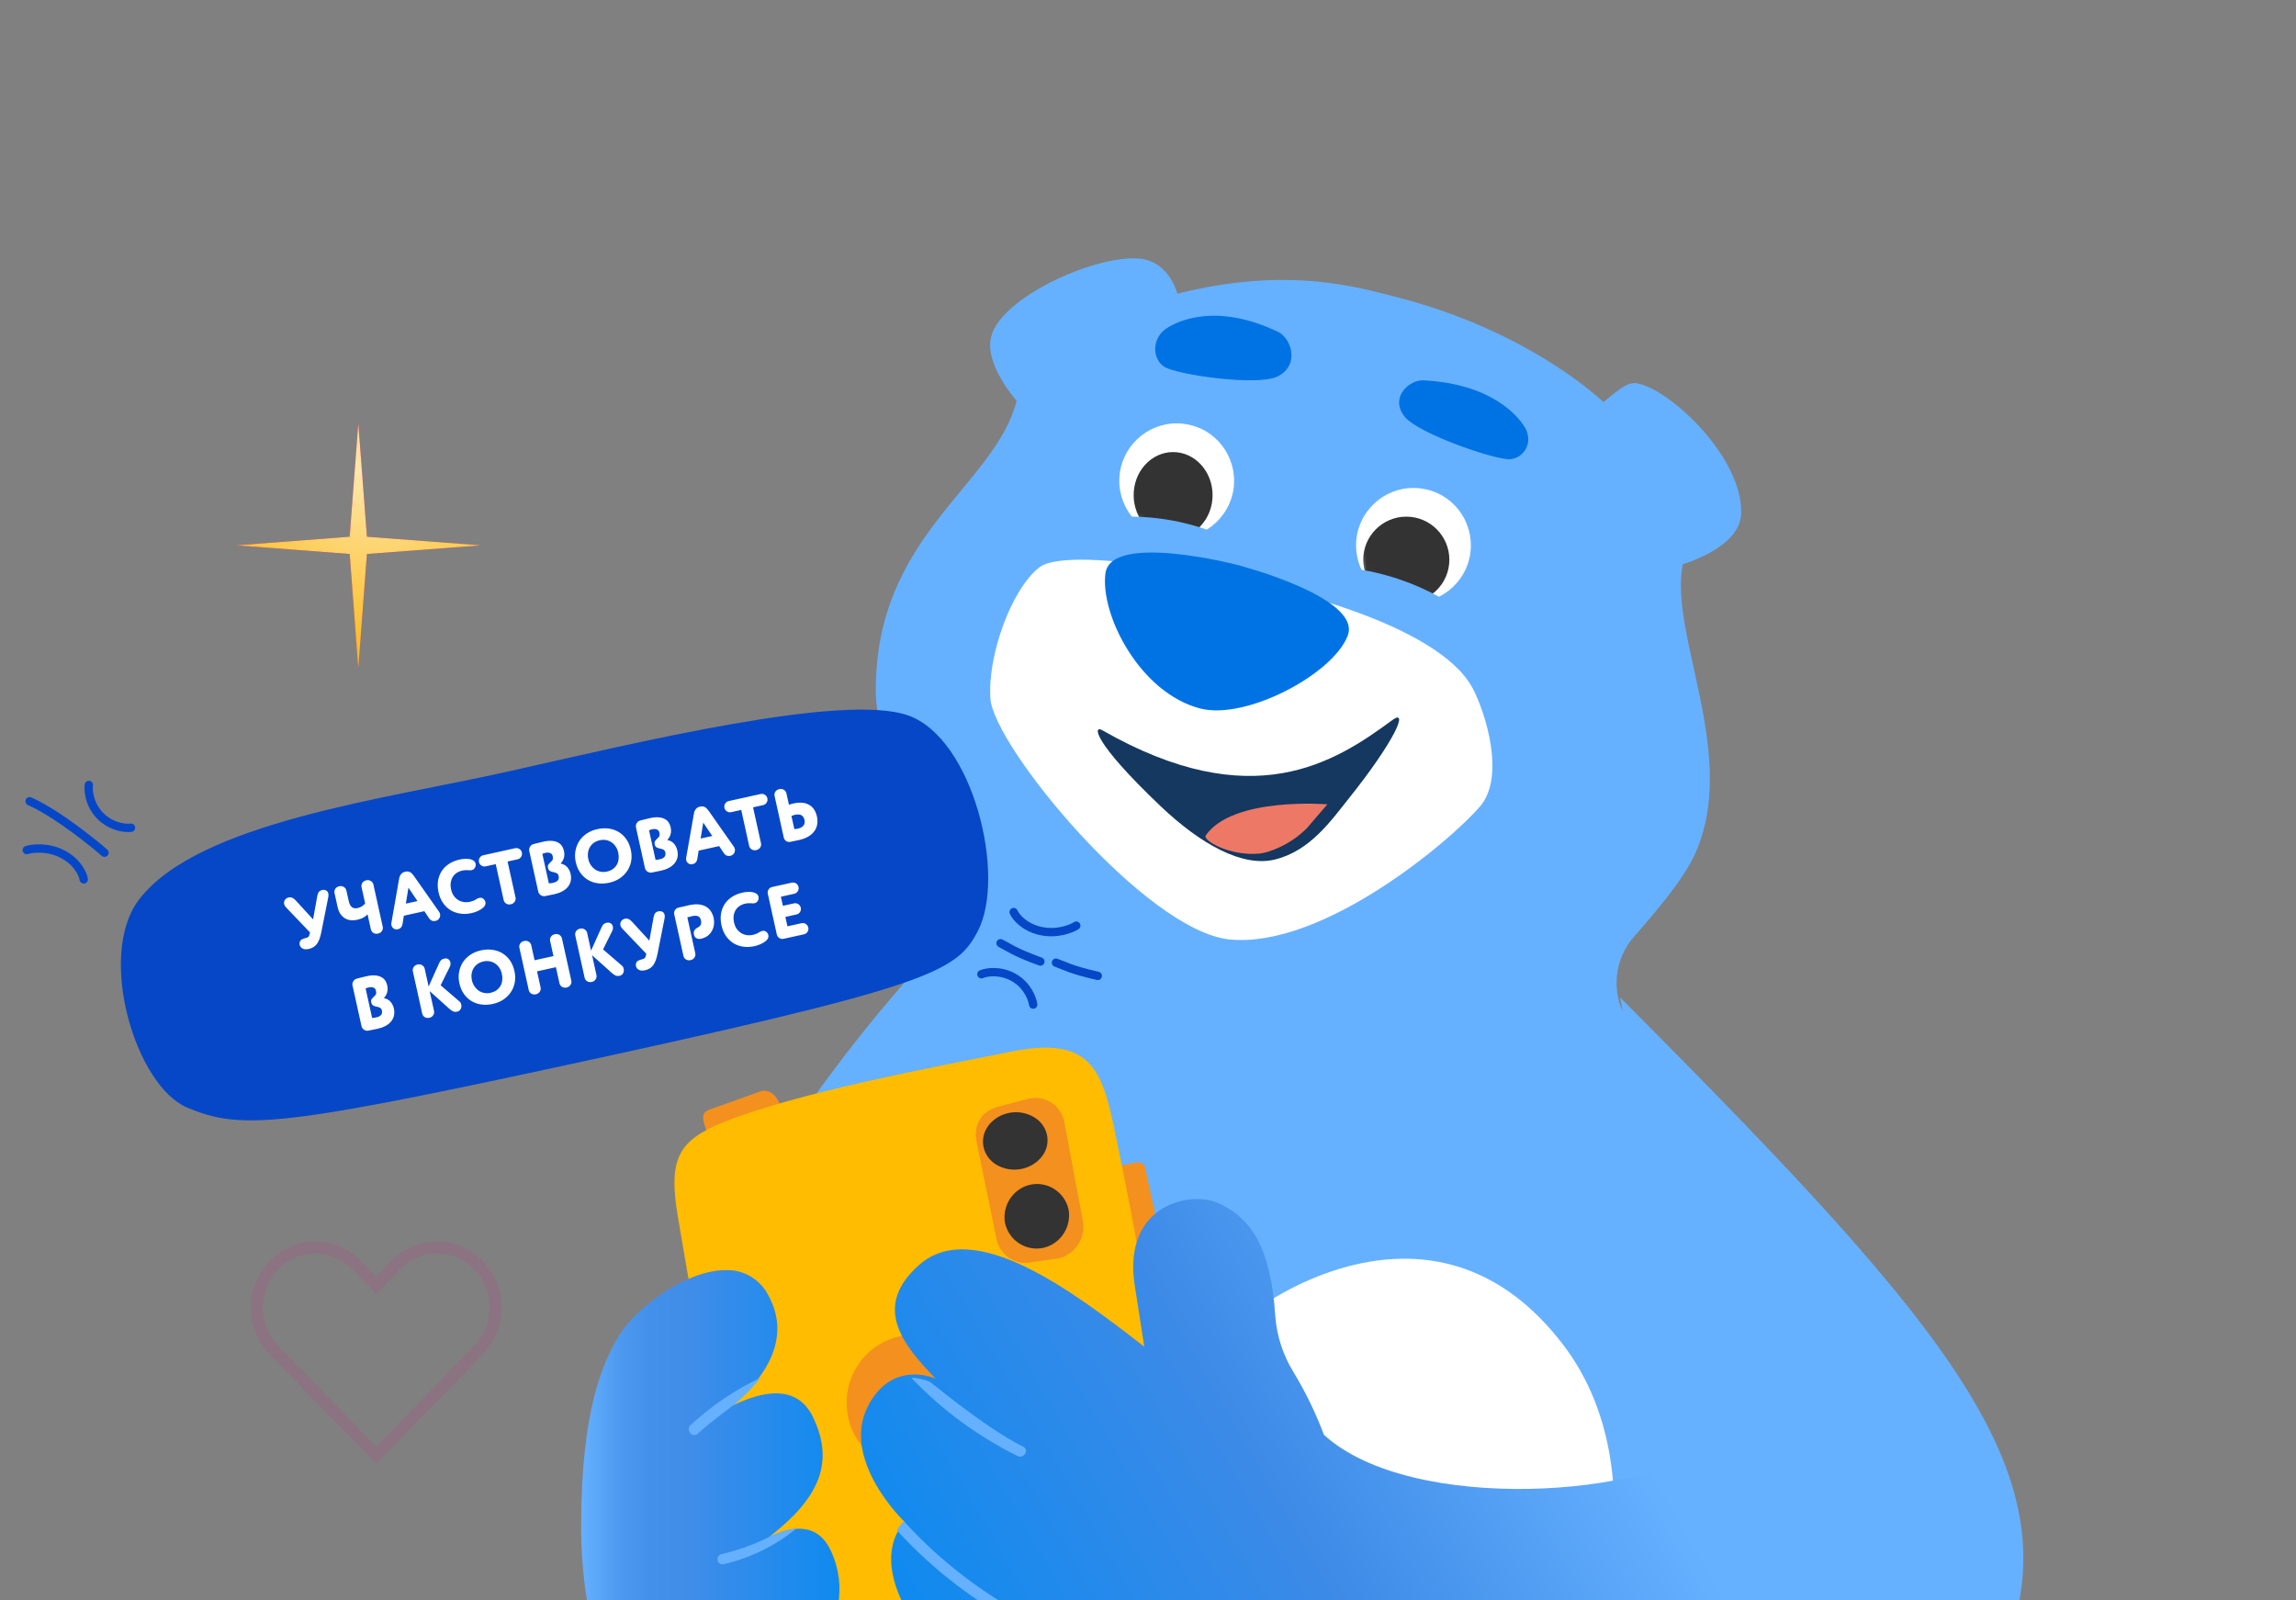 <svg width="320" height="223" viewBox="0 0 320 223" fill="none" xmlns="http://www.w3.org/2000/svg">
<rect x="0" y="0" width="320" height="223" fill="#808080" stroke="none"/>
<g clip-path="url(#clip0_100_2604)">
<g clip-path="url(#clip1_100_2604)">
<path d="M129.049 133.514C131.28 128.265 131.226 122.32 128.905 117.114C125.945 110.505 122.139 102.693 122.069 96.55C121.835 74.649 138.69 67.736 141.693 55.851C141.693 55.851 137.104 50.757 138.158 46.851C139.755 40.906 154.843 34.619 159.986 36.267C163.18 37.283 164.091 40.933 164.091 40.933C179.61 37.027 189.432 40.087 194.548 41.382C213.352 46.155 223.478 56.038 223.478 56.038C226.231 53.759 227.077 53.149 228.435 53.475C233.226 54.637 243.017 64.049 242.665 71.668C242.452 76.356 234.541 78.625 234.541 78.625C232.513 88.326 242.49 105.406 236.197 119.083C234.642 122.465 231.208 126.574 227.748 130.523C224.99 133.638 224.516 138.175 226.577 141.792C235.686 157.808 258.685 202.75 250.124 235L93.14 232.988C93.14 232.988 74.272 194.354 129.044 133.541" fill="#66B1FF"/>
<path d="M133.166 178.826C154.671 160.175 174.04 180.494 175.597 182.194C177.471 180.836 200.608 164.822 217.842 187.381C230.531 203.994 224.066 229.141 215.995 247.193L125.368 248C119.588 228.874 114.3 195.188 133.166 178.826Z" fill="white"/>
<path d="M144.826 79.087C149.365 75.541 177.095 81.806 177.095 81.806C177.095 81.806 200.261 86.656 205.229 95.88C207.002 99.182 209.863 108.204 206.291 112.365C202.007 117.353 184.235 132.233 171.33 130.918C159.652 129.683 138.467 104.017 138.032 97.327C137.639 91.279 140.962 82.119 144.842 79.082" fill="white"/>
<path d="M162.611 45.738C164.181 44.718 169.517 42.14 178.143 46.254C179.938 47.111 181.253 50.866 178.063 52.463C175.284 53.858 163.952 52.222 162.259 51.107C160.566 49.991 160.481 47.128 162.616 45.738" fill="#0073E4"/>
<path d="M212.483 59.49C211.527 57.965 207.916 53.505 198.407 53.003C196.441 52.896 193.621 55.358 195.773 58.072C197.648 60.437 208.466 64.144 210.464 63.996C212.462 63.847 213.776 61.559 212.488 59.49" fill="#0073E4"/>
<path d="M172.367 78.701C172.367 78.701 189.917 83.221 187.827 88.612C185.737 94.002 173.626 100.373 167.292 98.74C158.854 96.561 153.325 85.671 154.066 79.916C154.807 74.16 172.351 78.701 172.351 78.701" fill="#0073E4"/>
<path d="M194.004 100.388C186.043 106.24 174.533 113.736 153.59 101.744C152.386 101.053 152.15 103.205 161.717 112.312C167.349 117.672 173.163 120.881 177.671 119.787C182.617 118.588 185.572 114.291 188.046 111.197C194.374 103.283 196.451 98.583 193.999 100.383" fill="#143860"/>
<path d="M189.193 74.241C188.237 78.55 190.922 82.822 195.185 83.787C195.201 83.787 195.217 83.793 195.239 83.798C199.528 84.78 203.802 82.085 204.807 77.759C205.763 73.45 203.078 69.178 198.815 68.213C198.799 68.213 198.783 68.207 198.761 68.202C194.472 67.22 190.198 69.915 189.193 74.241Z" fill="white"/>
<path d="M156.192 65.25C155.24 69.56 157.927 73.832 162.199 74.793C162.209 74.793 162.22 74.793 162.231 74.798C166.524 75.78 170.801 73.085 171.807 68.758C172.764 64.448 170.076 60.176 165.81 59.211C165.794 59.211 165.778 59.205 165.756 59.2C161.463 58.223 157.192 60.924 156.192 65.25Z" fill="white"/>
<path d="M160.514 175.689L158.847 175.973C157.881 176.141 156.957 175.504 156.781 174.546L155.008 163.563C154.838 162.61 157.403 162.189 157.403 162.189C158.666 161.852 159.452 161.904 159.622 162.857L161.974 173.683C162.139 174.636 161.496 175.541 160.53 175.71H160.519" fill="#F4901E"/>
<path d="M108.805 154.145L108.901 154.454C109.281 155.683 108.531 156.968 107.235 157.328C107.23 157.328 107.225 157.328 107.214 157.333L101.446 158.906C100.133 159.265 98.762 158.562 98.366 157.328L98.269 157.019C97.884 155.789 97.734 154.934 99.073 154.575L106.052 152.065C107.369 151.706 108.398 152.89 108.783 154.125" fill="#F4901E"/>
<path d="M118.398 247.358C128.954 248.754 156.459 247.438 156.459 247.438C162.116 246.82 167.511 244.24 166.961 236.741C165.574 217.708 161.737 187.658 155.183 156.75C153.513 148.867 151.688 144.405 141.084 146.527C129.669 148.813 111.066 152.278 100.82 156.403C94.453 158.967 93.108 161.573 94.496 169.685C97.89 189.481 103.269 221.668 109.492 240.839C111.061 245.668 113.387 246.702 118.393 247.353" fill="#FFBC00"/>
<path d="M143.937 175.877L147.49 175.387C149.849 174.834 151.36 172.521 150.926 170.133L148.333 156.353C147.908 154.119 145.766 152.652 143.539 153.072C143.417 153.093 143.29 153.125 143.168 153.162L139.128 154.226C136.795 154.853 135.628 156.741 136.105 159.087L138.889 172.686C139.35 174.93 141.535 176.377 143.773 175.914C143.826 175.903 143.884 175.893 143.937 175.877Z" fill="#F4901E"/>
<path d="M137.622 157.063C136.435 158.844 136.999 161.196 138.875 162.32C138.978 162.382 139.087 162.438 139.195 162.489C141.364 163.562 144.043 162.895 145.372 160.949C146.565 159.173 146.007 156.822 144.13 155.692C144.005 155.615 143.875 155.548 143.745 155.487C141.57 154.439 138.908 155.132 137.601 157.083" fill="#333333"/>
<path d="M140.086 170.507C140.668 172.932 143.059 174.433 145.466 173.888C147.846 173.315 149.368 170.952 148.923 168.516C148.351 166.063 145.922 164.544 143.498 165.123H143.488C141.124 165.718 139.629 168.076 140.08 170.501" fill="#333333"/>
<path d="M118 195.405C117.948 200.651 122.159 204.947 127.405 205C132.651 205.052 136.947 200.841 137 195.595C137.052 190.349 132.841 186.053 127.595 186C127.563 186 127.532 186 127.5 186C122.281 185.979 118.032 190.185 118 195.405Z" fill="#F4901E"/>
<path d="M127.386 226.143C121.067 216.43 126.114 212.129 126.114 212.129C126.114 212.129 116.995 203.441 121.03 195.838C124.453 189.389 130.404 192.13 130.404 192.13C125.736 187.322 121.579 182.091 128.078 176.304C135.7 169.519 149.529 179.938 159.483 187.68L158.084 178.693C156.684 167.692 166.068 166.03 169.677 167.611C174.547 169.749 177.129 174.119 177.736 183.362C177.938 186.141 178.806 188.828 180.264 191.195C181.952 193.979 183.378 196.912 184.523 199.958C196.819 211.178 230.63 208.437 238.024 201.101C239.871 199.268 240.568 196.731 238.519 191.58C232.994 177.688 225.792 139 225.792 139C273.608 186.964 290.29 206.92 278.223 232.86C265.251 260.755 216.982 270.586 165.765 253.697C165.765 253.686 140.502 246.308 127.386 226.143Z" fill="url(#paint0_linear_100_2604)"/>
<path d="M127 192C127.87 192.041 128.724 192.225 129.531 192.542C128.851 191.862 137.034 198.852 142.608 201.615C143.499 202.055 142.713 203.35 141.822 202.91C136.259 200.152 131.239 196.457 127.005 192" fill="#66B1FF"/>
<path d="M125.005 213.272C125.257 212.798 125.584 212.372 125.97 212C130.994 217.517 136.967 222.104 143.605 225.556C144.506 226.025 143.707 227.371 142.801 226.903C136.109 223.423 130.088 218.815 125 213.277" fill="#66B1FF"/>
<path d="M107.116 180.582C110.412 186.639 106.473 192.107 102.129 195.873C106.329 193.806 111.109 192.882 113.331 197.534C116.362 203.884 114.134 208.829 107.169 214.218C110.258 212.674 113.98 212.028 115.862 216.253C120.514 226.699 109.402 234.817 109.402 234.817C108.131 240.157 103.224 242.021 98.981 242C84.934 241.941 80.963 226.79 81 212.29C81.043 196.209 84.105 189.784 86.248 186.179C88.46 182.441 95.504 177.004 101.135 177.004C103.655 176.913 105.994 178.313 107.116 180.582Z" fill="url(#paint1_linear_100_2604)"/>
<path d="M96.259 198.598C99.147 195.915 102.434 193.693 106 192C104.99 193.273 103.854 194.447 102.608 195.501C102.902 195.359 99.162 198.011 97.248 199.798C96.517 200.479 95.528 199.274 96.254 198.614" fill="#66B1FF"/>
<path d="M100.587 216.583C102.988 216.02 105.305 215.167 107.482 214.054C108.579 213.51 109.769 213.152 111 213C108.101 215.397 104.63 217.103 100.884 217.976C99.922 218.201 99.631 216.789 100.587 216.569" fill="#66B1FF"/>
<path d="M185 112.092C185 112.092 171.767 110.987 168.034 116.447C167.606 117.078 171.313 119.352 175.559 118.953C176.76 118.84 179.82 117.784 182.154 115.401" fill="#ED7865"/>
<mask id="mask0_100_2604" style="mask-type:luminance" maskUnits="userSpaceOnUse" x="189" y="68" width="16" height="16">
<path d="M189.193 74.241C188.237 78.55 190.922 82.822 195.185 83.787C195.201 83.787 195.217 83.793 195.239 83.798C199.528 84.78 203.802 82.085 204.807 77.759C205.763 73.45 203.078 69.178 198.815 68.213C198.799 68.213 198.783 68.207 198.761 68.202C194.472 67.22 190.198 69.915 189.193 74.241Z" fill="white"/>
</mask>
<g mask="url(#mask0_100_2604)">
<path d="M202 78C202 81.312 199.312 84 196 84C192.688 84 190 81.312 190 78C190 74.688 192.688 72 196 72C199.312 72 202 74.688 202 78Z" fill="#333333"/>
</g>
<mask id="mask1_100_2604" style="mask-type:luminance" maskUnits="userSpaceOnUse" x="156" y="59" width="16" height="16">
<path d="M156.192 65.25C155.24 69.56 157.927 73.832 162.199 74.793C162.209 74.793 162.22 74.793 162.231 74.798C166.524 75.78 170.801 73.085 171.807 68.758C172.764 64.448 170.076 60.176 165.81 59.211C165.794 59.211 165.778 59.205 165.756 59.2C161.463 58.223 157.192 60.924 156.192 65.25Z" fill="white"/>
</mask>
<g mask="url(#mask1_100_2604)">
<path d="M169 69C169 72.313 166.537 75 163.5 75C160.463 75 158 72.313 158 69C158 65.687 160.463 63 163.5 63C166.537 63 169 65.687 169 69Z" fill="#333333"/>
</g>
<path d="M204 85.416C204 85.416 196.994 79.568 186 79V82.632L201.862 90L204 85.416Z" fill="#66B1FF"/>
<path d="M172 75.498C172 75.498 163.715 70.491 152 72.458L154.385 76.169L171.393 77L172 75.498Z" fill="#66B1FF"/>
</g>
<path d="M144 140C143.889 139.187 143.191 137.293 141.282 136.219C139.373 135.145 137.484 135.47 136.779 135.767" stroke="#0647C7" stroke-width="1.165" stroke-linecap="round"/>
<path d="M150 129C149.268 129.463 147.237 130.257 144.967 129.727C142.697 129.197 141.56 127.759 141.276 127.107" stroke="#0647C7" stroke-width="1.165" stroke-linecap="round"/>
<path d="M145 134C141.294 132.648 140.706 132.076 139.451 131.445" stroke="#0647C7" stroke-width="1.165" stroke-linecap="round"/>
<path d="M153 136C149.155 135.12 148.5 134.627 147.176 134.157" stroke="#0647C7" stroke-width="1.165" stroke-linecap="round"/>
</g>
<path d="M70.729 107.537C88.723 103.498 117.535 96.508 126.578 99.703C135.621 102.898 140.3 122.065 136.273 129.777C133.255 135.557 129.637 137.523 75.773 149.109C38.761 157.07 33.33 157.407 26.087 154.35C18.845 151.294 13.461 133.116 19.375 125.366C27.594 114.601 53.749 111.348 70.729 107.537Z" fill="#0647C7"/>
<path d="M39.604 125.995C39.557 125.782 39.593 125.586 39.712 125.408C39.839 125.229 40.012 125.115 40.232 125.066C40.411 125.027 40.58 125.043 40.74 125.116C40.899 125.182 41.065 125.311 41.237 125.504L43.634 128.124L44.227 124.833C44.275 124.592 44.35 124.41 44.452 124.286C44.555 124.162 44.706 124.079 44.905 124.035C45.105 123.991 45.286 124.012 45.45 124.098C45.611 124.178 45.716 124.324 45.763 124.538C45.79 124.661 45.787 124.825 45.752 125.027L44.774 129.949C44.642 130.628 44.445 131.154 44.182 131.53C43.917 131.898 43.534 132.138 43.032 132.249C42.901 132.278 42.756 132.292 42.597 132.291C42.411 132.296 42.236 132.241 42.074 132.125C41.911 132.01 41.808 131.855 41.766 131.663C41.746 131.573 41.745 131.473 41.764 131.36C41.802 131.143 41.906 130.994 42.076 130.913C42.251 130.824 42.449 130.755 42.669 130.706C42.806 130.676 42.914 130.623 42.991 130.549C43.068 130.474 43.124 130.35 43.158 130.176L43.203 129.939L39.868 126.456C39.727 126.307 39.639 126.153 39.604 125.995ZM48.589 125.515C48.648 125.783 48.723 125.994 48.815 126.147C48.905 126.293 49.005 126.401 49.114 126.47C49.23 126.539 49.353 126.576 49.485 126.583C49.615 126.583 49.745 126.569 49.876 126.54C50.082 126.495 50.267 126.418 50.431 126.309C50.601 126.2 50.756 126.068 50.895 125.915L50.391 123.635C50.344 123.422 50.38 123.223 50.497 123.038C50.622 122.852 50.805 122.732 51.045 122.679C51.286 122.626 51.499 122.658 51.684 122.776C51.875 122.893 51.995 123.057 52.042 123.271L53.342 129.151C53.389 129.364 53.35 129.564 53.225 129.75C53.108 129.935 52.928 130.053 52.688 130.107C52.447 130.16 52.231 130.128 52.039 130.012C51.854 129.894 51.738 129.728 51.691 129.515L51.228 127.421C51.103 127.571 50.918 127.717 50.675 127.857C50.439 127.995 50.139 128.105 49.774 128.186C49.513 128.243 49.24 128.264 48.955 128.247C48.677 128.229 48.411 128.155 48.158 128.023C47.913 127.89 47.689 127.694 47.488 127.435C47.291 127.168 47.145 126.815 47.047 126.375L46.626 124.466C46.578 124.253 46.614 124.054 46.732 123.869C46.856 123.683 47.039 123.563 47.28 123.51C47.521 123.457 47.733 123.49 47.918 123.607C48.11 123.724 48.229 123.889 48.276 124.102L48.589 125.515ZM59.144 126.983L56.287 127.613L56.095 128.803C56.068 128.974 56 129.123 55.891 129.248C55.781 129.373 55.63 129.457 55.438 129.499C55.224 129.547 55.033 129.513 54.864 129.399C54.701 129.283 54.598 129.129 54.556 128.937C54.53 128.82 54.526 128.72 54.544 128.637L55.625 122.469C55.669 122.207 55.758 121.992 55.894 121.825C56.029 121.651 56.224 121.536 56.478 121.48C56.739 121.422 56.96 121.442 57.14 121.539C57.321 121.636 57.489 121.794 57.645 122.012L61.198 127.07C61.262 127.164 61.306 127.263 61.328 127.366C61.375 127.579 61.341 127.782 61.224 127.973C61.108 128.165 60.933 128.286 60.699 128.338C60.514 128.379 60.341 128.367 60.182 128.301C60.03 128.233 59.906 128.127 59.809 127.983L59.144 126.983ZM56.927 123.707L56.564 125.929L58.183 125.572L56.927 123.707ZM65.72 121.268C65.603 121.294 65.463 121.296 65.3 121.274C65.189 121.263 65.058 121.259 64.908 121.263C64.764 121.266 64.6 121.288 64.414 121.329C64.132 121.391 63.878 121.498 63.651 121.649C63.43 121.792 63.248 121.976 63.103 122.203C62.965 122.428 62.872 122.69 62.822 122.99C62.779 123.281 62.796 123.605 62.875 123.963C62.947 124.286 63.064 124.57 63.226 124.816C63.394 125.053 63.596 125.25 63.833 125.407C64.068 125.557 64.332 125.657 64.624 125.708C64.915 125.752 65.223 125.738 65.546 125.667C65.842 125.601 66.106 125.493 66.339 125.34C66.489 125.235 66.643 125.165 66.801 125.13C66.932 125.101 67.052 125.104 67.16 125.137C67.275 125.17 67.382 125.243 67.48 125.359C67.569 125.469 67.626 125.583 67.652 125.699C67.719 126.002 67.603 126.277 67.304 126.523C67.122 126.678 66.897 126.818 66.629 126.942C66.362 127.074 66.063 127.175 65.733 127.248C65.176 127.371 64.644 127.395 64.137 127.319C63.636 127.242 63.182 127.079 62.773 126.831C62.37 126.573 62.026 126.238 61.74 125.825C61.452 125.406 61.246 124.914 61.121 124.35C61.007 123.834 60.979 123.332 61.037 122.843C61.102 122.352 61.255 121.904 61.497 121.497C61.739 121.09 62.072 120.739 62.498 120.443C62.928 120.139 63.453 119.918 64.072 119.782C64.388 119.712 64.68 119.68 64.948 119.686C65.215 119.684 65.426 119.707 65.58 119.752C65.987 119.864 66.222 120.061 66.284 120.343C66.313 120.474 66.307 120.612 66.267 120.758C66.178 121.037 65.995 121.207 65.72 121.268ZM71.848 125.065C71.895 125.279 71.856 125.478 71.731 125.665C71.614 125.849 71.434 125.968 71.194 126.021C70.953 126.074 70.737 126.043 70.545 125.926C70.36 125.809 70.244 125.643 70.197 125.43L69.091 120.427L67.698 120.734C67.485 120.781 67.286 120.746 67.101 120.628C66.917 120.51 66.801 120.344 66.754 120.131C66.706 119.918 66.742 119.719 66.86 119.534C66.978 119.35 67.143 119.234 67.356 119.187L71.792 118.207C72.006 118.16 72.205 118.196 72.389 118.314C72.574 118.431 72.69 118.597 72.737 118.81C72.784 119.023 72.749 119.222 72.631 119.407C72.513 119.592 72.348 119.708 72.135 119.755L70.742 120.062L71.848 125.065ZM75.772 117.286C76.205 117.19 76.584 117.157 76.908 117.186C77.237 117.207 77.516 117.279 77.745 117.402C77.98 117.516 78.166 117.673 78.304 117.873C78.442 118.074 78.538 118.298 78.593 118.545C78.677 118.924 78.675 119.259 78.588 119.553C78.509 119.844 78.355 120.109 78.126 120.347C78.269 120.373 78.412 120.417 78.555 120.479C78.699 120.542 78.834 120.631 78.961 120.747C79.088 120.863 79.199 121.008 79.295 121.182C79.396 121.347 79.473 121.546 79.525 121.78C79.608 122.158 79.612 122.504 79.537 122.816C79.46 123.122 79.319 123.394 79.112 123.635C78.906 123.875 78.644 124.077 78.327 124.241C78.016 124.403 77.665 124.528 77.273 124.614C77.073 124.658 76.86 124.702 76.631 124.745C76.404 124.795 76.183 124.84 75.969 124.881C75.865 124.903 75.76 124.901 75.653 124.874C75.553 124.846 75.458 124.806 75.367 124.754C75.281 124.693 75.208 124.623 75.147 124.543C75.085 124.455 75.042 124.36 75.019 124.257L73.767 118.594C73.72 118.38 73.755 118.181 73.873 117.997C73.99 117.805 74.154 117.682 74.365 117.628C74.582 117.566 74.815 117.508 75.062 117.453C75.308 117.391 75.545 117.336 75.772 117.286ZM76.494 123.098C76.552 123.1 76.621 123.099 76.699 123.096C76.785 123.092 76.907 123.072 77.065 123.037C77.388 122.966 77.615 122.851 77.746 122.692C77.876 122.527 77.914 122.327 77.863 122.093C77.815 121.88 77.72 121.742 77.576 121.68C77.44 121.617 77.277 121.566 77.088 121.528L77.009 121.513C76.874 121.486 76.743 121.435 76.619 121.361C76.5 121.28 76.419 121.142 76.376 120.95C76.332 120.75 76.352 120.594 76.435 120.482C76.524 120.362 76.619 120.254 76.721 120.16L76.784 120.102C76.875 120.025 76.952 119.932 77.015 119.824C77.078 119.717 77.083 119.546 77.031 119.312C76.983 119.092 76.864 118.949 76.677 118.882C76.487 118.808 76.293 118.793 76.093 118.837C75.99 118.86 75.901 118.883 75.827 118.907C75.76 118.929 75.68 118.958 75.587 118.993L76.494 123.098ZM84.907 123.016C84.357 123.137 83.829 123.163 83.323 123.095C82.817 123.026 82.357 122.868 81.941 122.621C81.526 122.373 81.171 122.041 80.877 121.622C80.582 121.204 80.371 120.706 80.243 120.128C80.128 119.606 80.113 119.097 80.198 118.602C80.284 118.107 80.454 117.655 80.71 117.245C80.972 116.834 81.316 116.48 81.741 116.184C82.173 115.887 82.678 115.674 83.256 115.547C83.806 115.425 84.334 115.399 84.84 115.468C85.345 115.536 85.806 115.694 86.221 115.942C86.637 116.189 86.992 116.522 87.286 116.94C87.58 117.358 87.791 117.856 87.919 118.434C88.041 118.984 88.056 119.511 87.966 120.014C87.873 120.511 87.692 120.962 87.421 121.368C87.15 121.774 86.801 122.121 86.374 122.41C85.946 122.692 85.457 122.894 84.907 123.016ZM83.598 117.094C83.295 117.161 83.028 117.274 82.796 117.433C82.565 117.593 82.377 117.789 82.234 118.023C82.091 118.256 81.998 118.519 81.954 118.81C81.91 119.101 81.924 119.411 81.997 119.741C82.066 120.051 82.185 120.327 82.354 120.571C82.523 120.815 82.723 121.016 82.953 121.175C83.181 121.327 83.434 121.429 83.713 121.483C83.992 121.537 84.276 121.532 84.565 121.468C84.909 121.392 85.196 121.271 85.426 121.105C85.661 120.93 85.844 120.728 85.973 120.497C86.108 120.258 86.19 119.995 86.221 119.707C86.251 119.419 86.232 119.124 86.165 118.821C86.092 118.491 85.971 118.204 85.802 117.96C85.639 117.715 85.441 117.517 85.205 117.367C84.977 117.215 84.724 117.116 84.447 117.069C84.17 117.022 83.887 117.03 83.598 117.094ZM90.642 114.003C91.076 113.907 91.454 113.874 91.778 113.903C92.108 113.925 92.387 113.996 92.616 114.119C92.85 114.233 93.036 114.39 93.174 114.591C93.312 114.791 93.409 115.015 93.464 115.263C93.547 115.641 93.546 115.977 93.459 116.27C93.379 116.561 93.225 116.826 92.996 117.064C93.139 117.091 93.282 117.135 93.426 117.197C93.57 117.259 93.705 117.348 93.831 117.464C93.958 117.581 94.069 117.725 94.165 117.899C94.267 118.064 94.344 118.264 94.395 118.497C94.479 118.876 94.483 119.221 94.408 119.533C94.331 119.839 94.189 120.112 93.983 120.352C93.776 120.592 93.514 120.794 93.197 120.958C92.887 121.121 92.536 121.245 92.144 121.332C91.944 121.376 91.73 121.419 91.502 121.462C91.275 121.513 91.054 121.558 90.839 121.598C90.736 121.621 90.631 121.619 90.524 121.592C90.424 121.563 90.328 121.523 90.238 121.471C90.152 121.411 90.079 121.34 90.018 121.26C89.955 121.173 89.912 121.078 89.89 120.974L88.638 115.311C88.591 115.098 88.626 114.899 88.744 114.714C88.86 114.522 89.024 114.4 89.236 114.346C89.453 114.283 89.685 114.225 89.933 114.17C90.179 114.109 90.415 114.053 90.642 114.003ZM91.365 119.816C91.423 119.817 91.491 119.817 91.57 119.814C91.656 119.809 91.777 119.789 91.936 119.755C92.259 119.683 92.486 119.568 92.617 119.409C92.746 119.244 92.785 119.044 92.733 118.81C92.686 118.597 92.591 118.459 92.447 118.397C92.31 118.334 92.148 118.283 91.959 118.245L91.88 118.23C91.744 118.203 91.614 118.152 91.489 118.079C91.37 117.997 91.289 117.86 91.247 117.667C91.203 117.467 91.222 117.312 91.306 117.2C91.395 117.079 91.49 116.971 91.591 116.877L91.655 116.82C91.746 116.742 91.823 116.649 91.885 116.541C91.948 116.434 91.954 116.263 91.902 116.029C91.853 115.809 91.735 115.666 91.547 115.599C91.358 115.525 91.163 115.511 90.964 115.555C90.861 115.577 90.772 115.601 90.698 115.624C90.631 115.646 90.55 115.675 90.457 115.71L91.365 119.816ZM100.23 117.913L97.372 118.544L97.181 119.733C97.154 119.905 97.085 120.053 96.976 120.178C96.867 120.303 96.716 120.387 96.523 120.43C96.31 120.477 96.119 120.443 95.949 120.329C95.787 120.214 95.684 120.06 95.641 119.867C95.615 119.75 95.611 119.65 95.629 119.567L96.711 113.399C96.754 113.137 96.844 112.922 96.98 112.755C97.114 112.581 97.309 112.466 97.564 112.41C97.825 112.352 98.046 112.372 98.226 112.469C98.406 112.567 98.574 112.724 98.731 112.942L102.283 118C102.348 118.094 102.391 118.193 102.414 118.296C102.461 118.509 102.426 118.712 102.31 118.903C102.194 119.095 102.019 119.217 101.785 119.268C101.599 119.309 101.427 119.297 101.268 119.231C101.116 119.163 100.991 119.057 100.895 118.913L100.23 117.913ZM98.013 114.637L97.649 116.86L99.269 116.502L98.013 114.637ZM106.062 117.512C106.109 117.726 106.071 117.925 105.946 118.111C105.828 118.296 105.649 118.415 105.408 118.468C105.167 118.521 104.951 118.49 104.759 118.373C104.575 118.256 104.459 118.09 104.412 117.877L103.305 112.873L101.913 113.181C101.699 113.228 101.501 113.193 101.316 113.075C101.131 112.957 101.015 112.791 100.968 112.578C100.921 112.365 100.956 112.166 101.074 111.981C101.192 111.797 101.357 111.681 101.571 111.634L106.007 110.654C106.22 110.607 106.419 110.643 106.604 110.76C106.789 110.878 106.904 111.044 106.952 111.257C106.999 111.47 106.963 111.669 106.846 111.854C106.728 112.039 106.562 112.155 106.349 112.202L104.956 112.509L106.062 117.512ZM110.709 115.545C110.808 115.538 110.896 115.529 110.973 115.519C111.051 115.51 111.127 115.496 111.203 115.48C111.54 115.405 111.795 115.27 111.967 115.073C112.147 114.874 112.197 114.593 112.116 114.228C112.078 114.056 112.015 113.919 111.928 113.816C111.845 113.704 111.745 113.625 111.626 113.579C111.507 113.526 111.375 113.501 111.231 113.504C111.086 113.5 110.938 113.515 110.786 113.548C110.718 113.563 110.644 113.587 110.564 113.619C110.49 113.643 110.403 113.673 110.303 113.709L110.709 115.545ZM111.349 117.07C111.149 117.114 110.949 117.155 110.748 117.192C110.549 117.236 110.359 117.278 110.181 117.317C109.959 117.359 109.757 117.324 109.573 117.213C109.395 117.094 109.282 116.924 109.234 116.704L107.956 110.927C107.909 110.714 107.945 110.515 108.063 110.33C108.187 110.144 108.37 110.024 108.611 109.971C108.851 109.918 109.064 109.95 109.249 110.068C109.441 110.185 109.56 110.35 109.607 110.563L109.958 112.151C110.086 112.109 110.204 112.072 110.313 112.041C110.421 112.01 110.513 111.986 110.589 111.969C111.057 111.866 111.475 111.835 111.845 111.876C112.215 111.917 112.533 112.019 112.8 112.184C113.073 112.34 113.298 112.557 113.475 112.836C113.65 113.107 113.779 113.429 113.861 113.8C113.946 114.185 113.956 114.554 113.89 114.908C113.829 115.253 113.693 115.568 113.482 115.853C113.277 116.136 112.996 116.382 112.639 116.591C112.281 116.8 111.851 116.959 111.349 117.07ZM51.139 136.036C51.572 135.941 51.951 135.908 52.275 135.937C52.604 135.958 52.883 136.03 53.112 136.153C53.347 136.267 53.533 136.424 53.671 136.624C53.809 136.825 53.906 137.049 53.96 137.296C54.044 137.674 54.042 138.01 53.956 138.303C53.876 138.595 53.722 138.86 53.493 139.098C53.636 139.124 53.779 139.168 53.923 139.23C54.066 139.292 54.201 139.382 54.328 139.498C54.455 139.614 54.566 139.759 54.662 139.933C54.764 140.098 54.84 140.297 54.892 140.531C54.975 140.909 54.98 141.255 54.904 141.567C54.828 141.872 54.686 142.145 54.48 142.386C54.273 142.626 54.011 142.828 53.694 142.992C53.383 143.154 53.032 143.279 52.64 143.365C52.441 143.409 52.227 143.453 51.998 143.496C51.771 143.546 51.55 143.591 51.336 143.631C51.233 143.654 51.127 143.652 51.021 143.625C50.92 143.597 50.825 143.557 50.734 143.505C50.649 143.444 50.575 143.374 50.514 143.293C50.452 143.206 50.409 143.111 50.386 143.008L49.134 137.344C49.087 137.131 49.123 136.932 49.24 136.748C49.357 136.556 49.521 136.433 49.733 136.379C49.95 136.317 50.182 136.258 50.429 136.204C50.675 136.142 50.912 136.086 51.139 136.036ZM51.861 141.849C51.919 141.851 51.988 141.85 52.067 141.847C52.152 141.843 52.274 141.823 52.432 141.788C52.755 141.717 52.983 141.602 53.113 141.443C53.243 141.277 53.281 141.078 53.23 140.844C53.183 140.631 53.087 140.493 52.944 140.431C52.807 140.367 52.644 140.317 52.456 140.279L52.377 140.264C52.241 140.236 52.11 140.186 51.986 140.112C51.867 140.03 51.786 139.893 51.743 139.701C51.699 139.501 51.719 139.345 51.802 139.233C51.891 139.113 51.986 139.005 52.088 138.91L52.151 138.853C52.242 138.775 52.319 138.683 52.382 138.575C52.445 138.467 52.45 138.297 52.398 138.063C52.35 137.843 52.232 137.699 52.044 137.633C51.854 137.559 51.66 137.544 51.461 137.588C51.357 137.611 51.269 137.634 51.194 137.658C51.127 137.68 51.047 137.708 50.954 137.743L51.861 141.849ZM59.881 138.12L60.492 140.885C60.54 141.098 60.501 141.298 60.376 141.484C60.258 141.669 60.079 141.788 59.838 141.841C59.597 141.894 59.381 141.863 59.19 141.746C59.005 141.628 58.889 141.463 58.842 141.25L57.542 135.369C57.495 135.156 57.53 134.957 57.648 134.773C57.773 134.586 57.956 134.467 58.196 134.414C58.437 134.36 58.65 134.393 58.834 134.511C59.026 134.627 59.145 134.792 59.193 135.005L59.74 137.481L61.198 134.238C61.294 134.022 61.394 133.87 61.498 133.782C61.608 133.693 61.742 133.631 61.9 133.596C62.148 133.541 62.345 133.57 62.492 133.682C62.638 133.786 62.731 133.928 62.77 134.107C62.818 134.32 62.791 134.528 62.692 134.73L61.411 137.307L64.016 139.545C64.156 139.658 64.248 139.811 64.29 140.003C64.336 140.21 64.309 140.414 64.209 140.616C64.115 140.81 63.944 140.935 63.697 140.989C63.518 141.029 63.346 141.02 63.182 140.962C63.023 140.896 62.836 140.768 62.621 140.578L59.881 138.12ZM68.687 139.909C68.136 140.031 67.608 140.057 67.103 139.989C66.597 139.92 66.136 139.762 65.721 139.514C65.306 139.267 64.951 138.934 64.656 138.516C64.362 138.098 64.151 137.6 64.023 137.022C63.908 136.499 63.893 135.991 63.978 135.496C64.063 135.001 64.234 134.549 64.489 134.139C64.752 133.727 65.096 133.374 65.521 133.078C65.953 132.781 66.458 132.568 67.035 132.441C67.586 132.319 68.114 132.293 68.619 132.361C69.125 132.43 69.586 132.588 70.001 132.835C70.416 133.083 70.771 133.416 71.066 133.834C71.36 134.252 71.571 134.75 71.699 135.328C71.82 135.878 71.836 136.405 71.745 136.908C71.653 137.404 71.472 137.856 71.201 138.262C70.93 138.668 70.581 139.015 70.154 139.304C69.726 139.586 69.237 139.788 68.687 139.909ZM67.378 133.988C67.075 134.055 66.808 134.168 66.576 134.327C66.344 134.487 66.157 134.683 66.014 134.917C65.871 135.15 65.777 135.412 65.733 135.703C65.69 135.994 65.704 136.305 65.777 136.635C65.846 136.944 65.964 137.221 66.134 137.465C66.303 137.709 66.503 137.91 66.732 138.069C66.961 138.22 67.214 138.323 67.493 138.377C67.772 138.431 68.056 138.426 68.344 138.362C68.688 138.286 68.975 138.165 69.206 137.999C69.441 137.824 69.624 137.622 69.753 137.391C69.888 137.152 69.97 136.889 70 136.601C70.03 136.313 70.012 136.017 69.945 135.715C69.872 135.385 69.751 135.098 69.582 134.854C69.419 134.608 69.22 134.411 68.985 134.261C68.757 134.109 68.504 134.01 68.227 133.963C67.95 133.916 67.666 133.924 67.378 133.988ZM76.674 131.146C76.627 130.933 76.662 130.734 76.78 130.549C76.905 130.363 77.087 130.243 77.328 130.19C77.569 130.137 77.781 130.169 77.966 130.287C78.158 130.404 78.277 130.568 78.324 130.782L79.624 136.662C79.671 136.875 79.633 137.075 79.508 137.261C79.39 137.446 79.211 137.564 78.97 137.618C78.729 137.671 78.513 137.639 78.322 137.523C78.137 137.405 78.021 137.239 77.974 137.026L77.479 134.787L74.848 135.368L75.343 137.607C75.39 137.82 75.351 138.02 75.227 138.206C75.109 138.391 74.929 138.51 74.689 138.563C74.448 138.616 74.232 138.584 74.04 138.468C73.855 138.35 73.739 138.184 73.692 137.971L72.392 132.091C72.345 131.878 72.381 131.679 72.498 131.494C72.623 131.308 72.806 131.188 73.047 131.135C73.287 131.082 73.5 131.114 73.685 131.232C73.876 131.349 73.996 131.513 74.043 131.727L74.506 133.821L77.137 133.24L76.674 131.146ZM82.52 133.123L83.131 135.888C83.178 136.101 83.139 136.301 83.014 136.487C82.897 136.671 82.717 136.79 82.477 136.843C82.236 136.897 82.02 136.865 81.828 136.749C81.643 136.631 81.527 136.465 81.48 136.252L80.18 130.372C80.133 130.159 80.168 129.96 80.286 129.775C80.411 129.589 80.594 129.469 80.835 129.416C81.075 129.363 81.288 129.395 81.473 129.513C81.664 129.629 81.784 129.794 81.831 130.007L82.378 132.483L83.836 129.24C83.933 129.024 84.032 128.872 84.136 128.785C84.246 128.695 84.38 128.633 84.538 128.598C84.786 128.544 84.983 128.572 85.131 128.684C85.276 128.789 85.369 128.931 85.409 129.109C85.456 129.323 85.43 129.53 85.33 129.733L84.049 132.309L86.654 134.547C86.794 134.66 86.886 134.813 86.929 135.006C86.974 135.212 86.947 135.417 86.848 135.619C86.754 135.813 86.583 135.937 86.335 135.992C86.156 136.031 85.985 136.022 85.82 135.965C85.662 135.899 85.475 135.771 85.259 135.58L82.52 133.123ZM86.473 128.961C86.425 128.748 86.462 128.552 86.581 128.375C86.707 128.195 86.88 128.081 87.101 128.033C87.279 127.993 87.449 128.01 87.609 128.083C87.768 128.149 87.934 128.278 88.106 128.471L90.503 131.09L91.096 127.8C91.144 127.559 91.219 127.376 91.321 127.252C91.424 127.129 91.575 127.045 91.774 127.001C91.974 126.957 92.155 126.978 92.318 127.065C92.48 127.144 92.585 127.291 92.632 127.504C92.659 127.628 92.656 127.791 92.621 127.993L91.643 132.916C91.511 133.594 91.314 134.121 91.051 134.496C90.786 134.865 90.402 135.105 89.9 135.215C89.77 135.244 89.625 135.258 89.466 135.257C89.279 135.262 89.105 135.207 88.942 135.092C88.78 134.976 88.677 134.822 88.635 134.629C88.615 134.54 88.614 134.439 88.633 134.327C88.671 134.109 88.775 133.96 88.945 133.879C89.12 133.79 89.317 133.721 89.538 133.673C89.675 133.642 89.783 133.59 89.86 133.515C89.937 133.44 89.993 133.316 90.026 133.143L90.071 132.906L86.737 129.422C86.596 129.273 86.508 129.119 86.473 128.961ZM96.249 133.803C96.008 133.856 95.792 133.825 95.6 133.708C95.416 133.59 95.3 133.425 95.253 133.212L93.975 127.435C93.927 127.215 93.959 127.016 94.071 126.84C94.189 126.655 94.357 126.535 94.576 126.48C94.83 126.424 95.088 126.367 95.35 126.309C95.616 126.243 95.836 126.191 96.008 126.153C96.558 126.032 97.033 125.995 97.433 126.044C97.834 126.092 98.172 126.205 98.45 126.382C98.725 126.552 98.943 126.771 99.103 127.038C99.27 127.305 99.388 127.592 99.456 127.902C99.526 128.218 99.542 128.536 99.505 128.854C99.465 129.166 99.374 129.453 99.23 129.715C99.086 129.978 98.888 130.209 98.636 130.409C98.39 130.6 98.092 130.735 97.741 130.812L97.689 130.824C97.462 130.874 97.255 130.851 97.068 130.755C96.888 130.658 96.771 130.485 96.716 130.238C96.667 130.018 96.684 129.834 96.767 129.686C96.856 129.536 96.968 129.421 97.102 129.341L97.131 129.324C97.207 129.278 97.287 129.232 97.37 129.185C97.454 129.137 97.526 129.074 97.588 128.996C97.65 128.917 97.694 128.821 97.719 128.707C97.745 128.593 97.738 128.451 97.7 128.279C97.629 127.955 97.487 127.756 97.276 127.68C97.064 127.604 96.811 127.599 96.515 127.664C96.405 127.688 96.299 127.715 96.197 127.745C96.101 127.766 95.968 127.799 95.797 127.844L96.903 132.847C96.95 133.06 96.912 133.26 96.787 133.446C96.669 133.631 96.49 133.75 96.249 133.803ZM105.154 125.876C105.037 125.902 104.897 125.904 104.733 125.882C104.622 125.871 104.492 125.867 104.341 125.871C104.198 125.874 104.033 125.896 103.847 125.937C103.565 125.999 103.311 126.106 103.085 126.257C102.864 126.399 102.681 126.584 102.536 126.811C102.399 127.036 102.305 127.298 102.256 127.598C102.212 127.888 102.23 128.213 102.309 128.57C102.38 128.894 102.497 129.178 102.66 129.423C102.827 129.66 103.03 129.857 103.266 130.014C103.501 130.164 103.765 130.265 104.058 130.316C104.349 130.36 104.656 130.346 104.979 130.275C105.275 130.209 105.54 130.1 105.773 129.948C105.923 129.843 106.077 129.773 106.235 129.738C106.366 129.709 106.485 129.711 106.594 129.745C106.709 129.777 106.815 129.851 106.913 129.967C107.002 130.077 107.06 130.19 107.086 130.307C107.153 130.61 107.037 130.884 106.738 131.131C106.556 131.286 106.33 131.426 106.062 131.55C105.795 131.681 105.497 131.783 105.167 131.856C104.61 131.979 104.077 132.003 103.57 131.927C103.07 131.85 102.615 131.687 102.207 131.438C101.804 131.181 101.459 130.846 101.173 130.433C100.886 130.013 100.68 129.522 100.555 128.958C100.441 128.442 100.413 127.939 100.471 127.451C100.535 126.96 100.689 126.512 100.93 126.105C101.172 125.698 101.506 125.347 101.931 125.051C102.361 124.747 102.886 124.526 103.505 124.39C103.822 124.32 104.114 124.288 104.382 124.293C104.649 124.292 104.859 124.314 105.013 124.36C105.421 124.472 105.655 124.669 105.718 124.951C105.746 125.081 105.741 125.22 105.701 125.366C105.611 125.645 105.429 125.815 105.154 125.876ZM111.707 128.66C111.92 128.613 112.119 128.648 112.303 128.766C112.488 128.884 112.604 129.049 112.651 129.263C112.698 129.476 112.663 129.675 112.545 129.859C112.427 130.044 112.262 130.16 112.049 130.207L109.212 130.833C108.998 130.88 108.799 130.845 108.615 130.727C108.43 130.609 108.314 130.444 108.267 130.231L107.012 124.557C106.965 124.344 107.001 124.145 107.118 123.96C107.236 123.775 107.402 123.659 107.615 123.612L110.349 123.009C110.562 122.962 110.761 122.997 110.946 123.115C111.131 123.233 111.247 123.398 111.294 123.612C111.341 123.825 111.306 124.024 111.188 124.208C111.07 124.393 110.904 124.509 110.691 124.556L108.834 124.966L109.115 126.235L110.662 125.893C110.875 125.846 111.074 125.882 111.259 126C111.444 126.117 111.56 126.283 111.607 126.496C111.654 126.709 111.619 126.908 111.501 127.093C111.383 127.278 111.217 127.394 111.004 127.441L109.457 127.782L109.746 129.092L111.707 128.66Z" fill="white"/>
<path d="M49.938 59L51.14 74.798L66.938 76L51.14 77.202L49.938 93L48.735 77.202L32.938 76L48.735 74.798L49.938 59Z" fill="url(#paint2_radial_100_2604)"/>
<path d="M49.938 59L51.14 74.798L66.938 76L51.14 77.202L49.938 93L48.735 77.202L32.938 76L48.735 74.798L49.938 59Z" fill="url(#paint3_radial_100_2604)"/>
<path opacity="0.1" d="M66.669 188.158L66.667 188.16L57.837 197.256L57.834 197.259L52.438 202.78L47.041 197.259L47.038 197.256L38.208 188.16L38.206 188.158C34.984 184.862 34.984 179.612 38.206 176.316L38.206 176.316L38.211 176.311C41.358 173.036 46.511 173.028 49.725 176.316L50.287 175.767L49.725 176.316L51.828 178.468L52.438 179.092L53.047 178.468L55.15 176.316C58.364 173.028 63.517 173.036 66.664 176.311L66.664 176.311L66.669 176.316C69.891 179.612 69.891 184.862 66.669 188.158Z" stroke="#FF0199" stroke-width="1.705"/>
<path d="M12.377 109.393C12.273 110.206 12.457 112.217 14.024 113.748C15.59 115.28 17.498 115.455 18.257 115.351" stroke="#0647C7" stroke-width="1.165" stroke-linecap="round"/>
<path d="M3.734 118.465C4.561 118.207 6.729 117.966 8.784 119.065C10.84 120.165 11.566 121.848 11.671 122.551" stroke="#0647C7" stroke-width="1.165" stroke-linecap="round"/>
<path d="M4.129 111.659C8.108 113.427 13.509 117.899 14.558 118.833" stroke="#0647C7" stroke-width="1.165" stroke-linecap="round"/>
<defs>
<linearGradient id="paint0_linear_100_2604" x1="138.729" y1="245.95" x2="263.114" y2="174.41" gradientUnits="userSpaceOnUse">
<stop stop-color="#0F8AEF"/>
<stop offset="0.37" stop-color="#3D8AE7"/>
<stop offset="0.7" stop-color="#66B1FF"/>
</linearGradient>
<linearGradient id="paint1_linear_100_2604" x1="117" y1="209.502" x2="81" y2="209.502" gradientUnits="userSpaceOnUse">
<stop stop-color="#0F8AEF"/>
<stop offset="0.58" stop-color="#408DE9"/>
<stop offset="0.73" stop-color="#4390EA"/>
<stop offset="0.85" stop-color="#4D99F0"/>
<stop offset="0.96" stop-color="#5EAAFA"/>
<stop offset="1" stop-color="#66B1FF"/>
</linearGradient>
<radialGradient id="paint2_radial_100_2604" cx="0" cy="0" r="1" gradientUnits="userSpaceOnUse" gradientTransform="translate(39.881 62.269) rotate(49.462) scale(33.322 46.017)">
<stop stop-color="#FF00D6"/>
<stop offset="0.562" stop-color="#FF004D"/>
<stop offset="1" stop-color="#FF6291"/>
</radialGradient>
<radialGradient id="paint3_radial_100_2604" cx="0" cy="0" r="1" gradientUnits="userSpaceOnUse" gradientTransform="translate(49.944 65.68) rotate(136.73) scale(22.433 28.239)">
<stop stop-color="#FFE7AB"/>
<stop offset="1" stop-color="#FABC22"/>
</radialGradient>
<clipPath id="clip0_100_2604">
<rect width="247" height="223" fill="white" transform="translate(73)"/>
</clipPath>
<clipPath id="clip1_100_2604">
<path d="M19 26H283V224H43C29.745 224 19 213.255 19 200V26Z" fill="white"/>
</clipPath>
</defs>
</svg>

